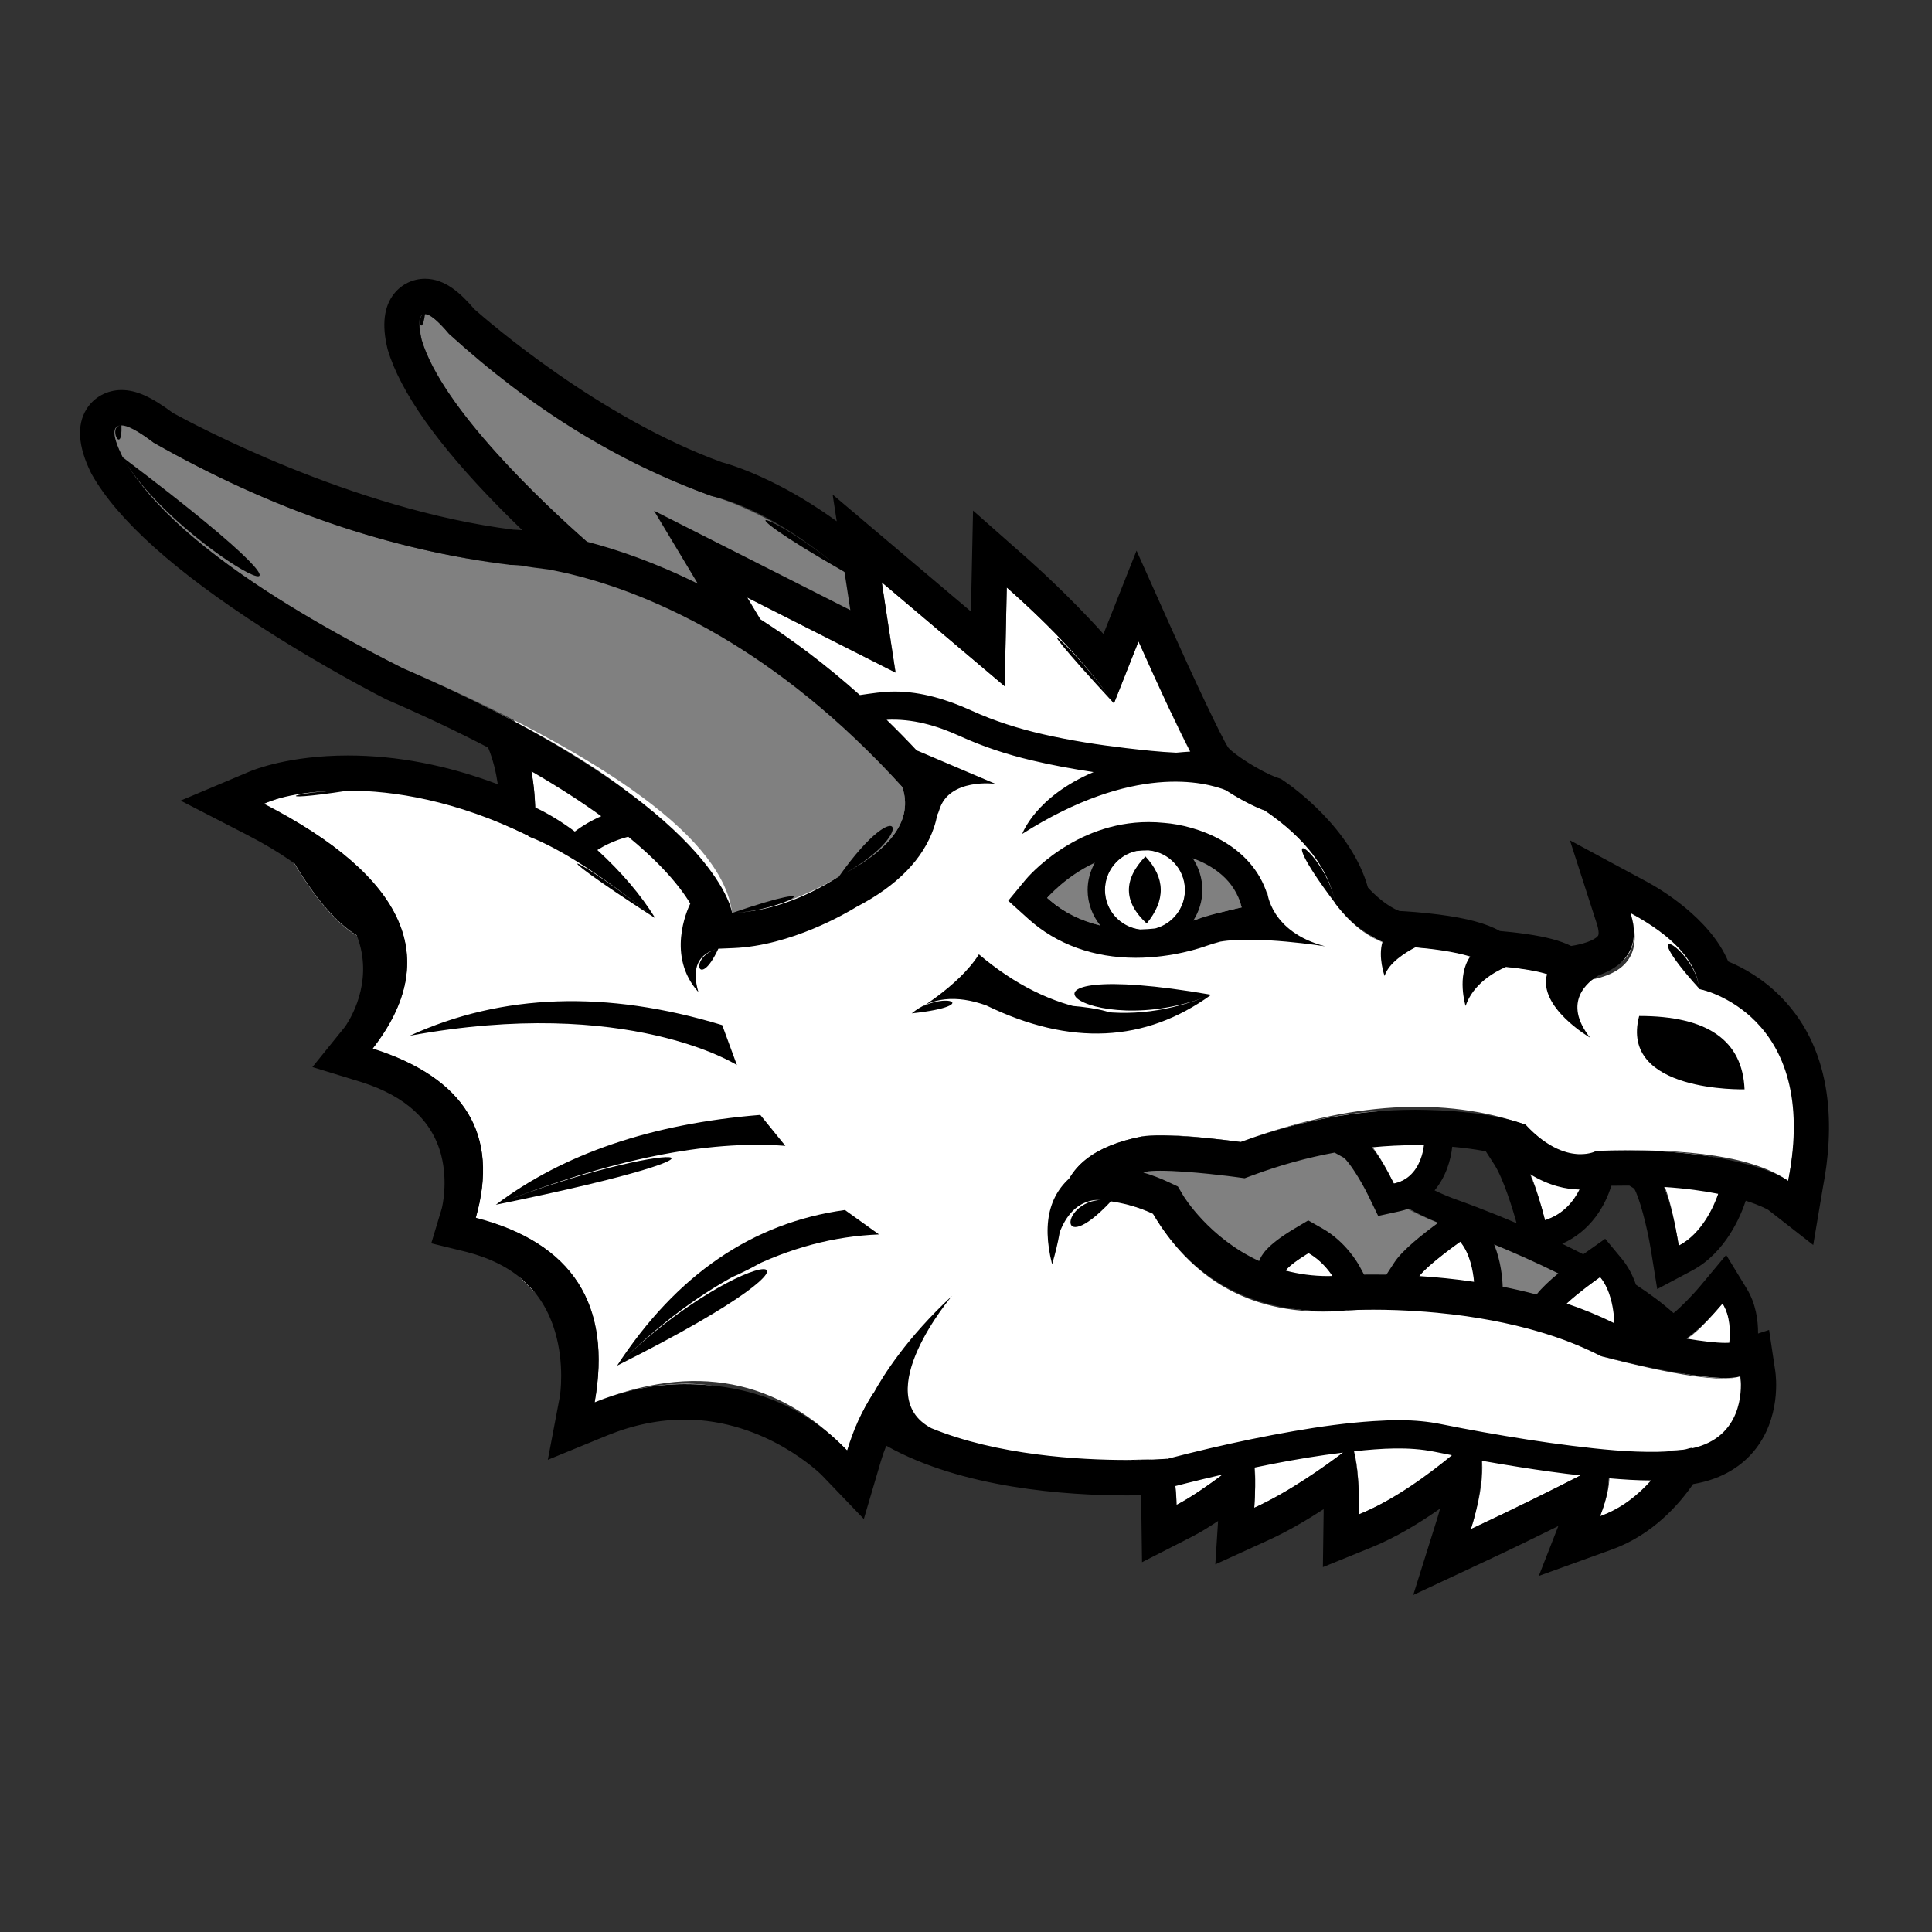 <svg xmlns="http://www.w3.org/2000/svg" viewbox="0 0 128 128" width="128" height="128">
	<rect width="100%" height="100%" fill="#333333" stroke="none"/>
	<g data-id="dragon_head" fill="black">
		<path d="M 85.953 74.507 L 88.962 75.555 Q 90.192 79.236, 96.009 81.289 C 88.962 75.555, 90.192 79.236, 96.009 81.289 Q 106.239 84.888, 110.137 88.882 C 96.009 81.289, 106.239 84.888, 110.137 88.882 L 107.362 90.168 C 106.587 89.986, 106.086 89.856, 106.086 89.856 C 98.945 86.189, 89.292 86.821, 89.292 86.821 C 80.651 87.599, 76.392 80.419, 76.392 80.419 C 73.548 79.079, 70.344 79.53, 70.344 79.53 C 70.887 76.237, 75.652 75.301, 75.652 75.301 C 77.416 75.011, 82.197 75.667, 82.197 75.667 C 83.492 75.186, 84.746 74.806, 85.953 74.507 Z" data-id="mouth" fill="gray" />
		<path d="M 113.952 78.735 Q 113.229 81.467, 111.222 82.535 C 113.952 78.735, 113.229 81.467, 111.222 82.535 Q 110.475 77.922, 109.422 77.27 C 111.222 82.535, 110.475 77.922, 109.422 77.27 C 109.421 77.27, 113.182 77.169, 113.952 78.735 Z" fill="#ffffff" />
		<path d="M 105.09 77.434 Q 104.762 80.061, 102.361 80.845 C 105.09 77.434, 104.762 80.061, 102.361 80.845 Q 101.56 77.661, 100.562 76.118 C 102.361 80.845, 101.56 77.661, 100.562 76.118 C 100.561 76.119, 104.319 76.028, 105.09 77.434 Z" fill="#ffffff" />
		<path d="M 94.368 75.532 Q 94.356 77.981, 92.346 78.419 C 94.368 75.532, 94.356 77.981, 92.346 78.419 Q 91.019 75.67, 89.966 75.086 C 92.346 78.419, 91.019 75.67, 89.966 75.086 C 89.966 75.085, 93.598 74.125, 94.368 75.532 Z" fill="#ffffff" />
		<path d="M 114.428 89.743 Q 114.987 87.765, 114.126 86.354 C 114.428 89.743, 114.987 87.765, 114.126 86.354 Q 111.948 88.964, 111.049 88.983 C 114.126 86.354, 111.948 88.964, 111.049 88.983 C 111.049 88.982, 113.366 90.439, 114.428 89.743 Z" fill="#ffffff" />
		<path d="M 106.958 87.832 Q 106.981 85.773, 106.014 84.605 C 106.958 87.832, 106.981 85.773, 106.014 84.605 Q 103.716 86.23, 103.221 86.991 C 106.014 84.605, 103.716 86.23, 103.221 86.991 C 103.221 86.992, 105.993 88.462, 106.958 87.832 Z" fill="#ffffff" />
		<path d="M 97.689 85.494 Q 97.713 83.435, 96.745 82.266 C 97.689 85.494, 97.713 83.435, 96.745 82.266 Q 94.448 83.892, 93.953 84.652 C 96.745 82.266, 94.448 83.892, 93.953 84.652 C 93.953 84.653, 96.724 86.124, 97.689 85.494 Z" fill="#ffffff" />
		<path d="M 88.411 84.754 Q 87.819 83.662, 86.696 83.019 C 88.411 84.754, 87.819 83.662, 86.696 83.019 Q 85.335 83.831, 85.163 84.224 C 86.696 83.019, 85.335 83.831, 85.163 84.224 C 85.162 84.224, 87.823 85.067, 88.411 84.754 Z" fill="#ffffff" />
		<path d="M 40.141 36.974 C 42.411 38.633, 44.323 40.177, 45.939 41.602 C 48.868 42.469, 51.844 43.519, 52.35 44.318 L 49.508 39.586 L 59.335 44.559 L 58.712 40.486 C 52.652 34.162, 47.139 32.86, 47.139 32.86 C 37.858 29.529, 29.747 22.118, 29.747 22.118 C 27.085 18.955, 27.936 22.516, 27.936 22.516 C 29.665 28.316, 40.141 36.974, 40.141 36.974 Z" data-id="horns" fill="gray" />
		<path d="M 32.439 45.606 Q 38.374 44.758, 42.565 46.789 C 32.439 45.606, 38.374 44.758, 42.565 46.789 L 39.776 39.963 Q 51.307 42.671, 52.349 44.319 C 39.776 39.963, 51.307 42.671, 52.349 44.319 L 49.506 39.587 L 59.334 44.561 L 58.42 38.577 L 66.563 45.464 L 66.7 38.919 Q 71.368 43.045, 73.802 46.6 C 66.7 38.919, 71.368 43.045, 73.802 46.6 L 75.43 42.494 Q 78.768 49.954, 79.497 50.922 C 75.43 42.494, 78.768 49.954, 79.497 50.922 C 80.226 51.889, 82.563 53.265, 83.807 53.71 Q 87.839 56.458, 88.481 59.881 C 83.807 53.71, 87.839 56.458, 88.481 59.881 Q 90.128 62.068, 92.291 62.676 C 88.481 59.881, 90.128 62.068, 92.291 62.676 Q 97.441 62.864, 98.562 63.969 C 92.291 62.676, 97.441 62.864, 98.562 63.969 Q 102.876 64.208, 103.439 65.07 C 98.562 63.969, 102.876 64.208, 103.439 65.07 Q 109.486 65.037, 108.018 60.489 C 103.439 65.07, 109.486 65.037, 108.018 60.489 Q 112.303 62.797, 112.593 65.533 C 108.018 60.489, 112.303 62.797, 112.593 65.533 Q 120.641 67.102, 118.471 78.237 C 112.593 65.533, 120.641 67.102, 118.471 78.237 Q 115.167 75.905, 105.775 76.256 C 118.471 78.237, 115.167 75.905, 105.775 76.256 Q 103.742 77.379, 101.067 74.517 C 105.775 76.256, 103.742 77.379, 101.067 74.517 Q 93.018 71.663, 82.196 75.667 C 101.067 74.517, 93.018 71.663, 82.196 75.667 Q 77.415 75.011, 75.65 75.301 C 82.196 75.667, 77.415 75.011, 75.65 75.301 Q 70.885 76.237, 70.343 79.53 C 75.65 75.301, 70.885 76.237, 70.343 79.53 Q 73.547 79.08, 76.391 80.419 C 70.343 79.53, 73.547 79.08, 76.391 80.419 Q 80.65 87.599, 89.291 86.821 C 76.391 80.419, 80.65 87.599, 89.291 86.821 Q 98.945 86.188, 106.085 89.856 C 89.291 86.821, 98.945 86.188, 106.085 89.856 Q 113.492 91.781, 115.302 91.194 C 106.085 89.856, 113.492 91.781, 115.302 91.194 Q 116.025 95.993, 110.781 96.113 C 115.302 91.194, 116.025 95.993, 110.781 96.113 Q 109.175 99.317, 106.006 100.457 C 110.781 96.113, 109.175 99.317, 106.006 100.457 Q 106.943 98.065, 106.466 96.844 C 106.006 100.457, 106.943 98.065, 106.466 96.844 Q 102.34 99.019, 97.45 101.306 C 106.466 96.844, 102.34 99.019, 97.45 101.306 Q 98.809 96.975, 97.732 95.065 C 97.45 101.306, 98.809 96.975, 97.732 95.065 Q 93.84 98.78, 90.028 100.334 C 97.732 95.065, 93.84 98.78, 90.028 100.334 Q 90.074 97.081, 89.59 95.762 C 90.028 100.334, 90.074 97.081, 89.59 95.762 Q 86.193 98.483, 83.097 99.895 C 89.59 95.762, 86.193 98.483, 83.097 99.895 Q 83.284 97.004, 82.939 96.189 C 83.097 99.895, 83.284 97.004, 82.939 96.189 Q 79.773 98.769, 77.946 99.705 C 82.939 96.189, 79.773 98.769, 77.946 99.705 Q 77.922 97.419, 77.309 96.659 C 77.946 99.705, 77.922 97.419, 77.309 96.659 Q 63.973 97.685, 57.84 92.34 C 77.309 96.659, 63.973 97.685, 57.84 92.34 Q 56.709 94.123, 56.123 96.109 C 57.84 92.34, 56.709 94.123, 56.123 96.109 Q 49.246 88.936, 39.392 92.919 C 56.123 96.109, 49.246 88.936, 39.392 92.919 Q 41.133 83.194, 31.519 80.689 C 39.392 92.919, 41.133 83.194, 31.519 80.689 Q 33.874 72.41, 24.687 69.475 C 31.519 80.689, 33.874 72.41, 24.687 69.475 Q 31.634 60.551, 17.478 53.256 C 24.687 69.475, 31.634 60.551, 17.478 53.256 Q 24.707 50.207, 35.39 55.567 C 17.478 53.256, 24.707 50.207, 35.39 55.567 C 35.394 55.568, 36.213 49.071, 32.439 45.606 Z" data-id="skin" fill="white" />
		<path d="M 48.505 60.489 Q 47.621 53.319, 26.603 44.228 C 48.505 60.489, 47.621 53.319, 26.603 44.228 Q 11.762 36.739, 8.125 30.29 C 26.603 44.228, 11.762 36.739, 8.125 30.29 Q 6.146 26.272, 10.18 29.324 C 8.125 30.29, 6.146 26.272, 10.18 29.324 Q 21.861 35.964, 33.834 37.424 C 10.18 29.324, 21.861 35.964, 33.834 37.424 Q 46.563 37.531, 59.78 52.142 C 33.834 37.424, 46.563 37.531, 59.78 52.142 Q 60.863 55.359, 55.589 58.063 C 59.78 52.142, 60.863 55.359, 55.589 58.063 C 55.589 58.064, 52.031 60.345, 48.505 60.489 Z" data-id="horns" fill="gray" />
		<path d="M 108.599 67.312 Q 115.378 67.304, 115.581 72.171 C 108.599 67.312, 115.378 67.304, 115.581 72.171 C 115.582 72.17, 107.254 72.405, 108.599 67.312 Z" />
		<path d="M 40.885 90.477 Q 46.798 81.427, 55.98 80.166 C 40.885 90.477, 46.798 81.427, 55.98 80.166 L 58.237 81.785 Q 49.303 82.125, 40.885 90.477 C 58.237 81.785, 49.303 82.125, 40.885 90.477 Z" />
		<path d="M 32.85 79.817 Q 39.594 74.737, 50.371 73.865 C 32.85 79.817, 39.594 74.737, 50.371 73.865 L 52.034 75.916 Q 44.243 75.318, 32.85 79.817 C 52.034 75.916, 44.243 75.318, 32.85 79.817 Z" />
		<path d="M 27.148 68.619 Q 36.341 64.419, 47.849 67.916 C 27.148 68.619, 36.341 64.419, 47.849 67.916 L 48.823 70.564 C 48.823 70.564, 41.633 65.954, 27.148 68.619 Z" />
		<path d="M 71.683 79.458 C 71.676 79.458, 71.67 79.457, 71.663 79.457 C 71.65 79.457, 71.638 79.458, 71.623 79.458 C 71.644 79.458, 71.662 79.458, 71.683 79.458 Z M 91.033 86.779 C 91.019 86.779, 91.003 86.779, 90.988 86.779 C 90.971 86.779, 90.957 86.779, 90.941 86.779 C 90.971 86.779, 91.002 86.779, 91.033 86.779 Z M 82.163 75.661 C 82.166 75.661, 82.169 75.661, 82.172 75.662 L 82.173 75.662 C 82.169 75.661, 82.166 75.661, 82.163 75.661 Z M 89.387 86.816 C 89.369 86.816, 89.358 86.817, 89.346 86.817 C 89.337 86.82, 89.323 86.821, 89.317 86.821 C 89.333 86.82, 89.357 86.817, 89.387 86.816 Z M 118.021 66.076 C 116.801 64.826, 115.48 64.104, 114.501 63.701 C 113.275 60.796, 109.894 58.842, 109.129 58.431 L 104.011 55.673 L 105.795 61.207 C 105.933 61.635, 105.933 61.913, 105.874 61.997 C 105.645 62.312, 104.816 62.566, 104.09 62.673 C 103.38 62.32, 102.424 62.07, 101.126 61.882 C 100.464 61.785, 99.826 61.721, 99.369 61.682 C 98.468 61.173, 97.18 60.832, 95.306 60.589 C 94.219 60.449, 93.217 60.382, 92.712 60.356 C 91.89 60.044, 91.08 59.294, 90.629 58.801 C 89.541 54.885, 85.592 52.098, 85.124 51.778 L 84.877 51.61 L 84.595 51.51 C 83.533 51.129, 81.758 49.995, 81.372 49.525 C 80.919 48.839, 79.049 44.863, 77.563 41.54 L 75.299 36.48 L 73.255 41.631 L 73.108 42.005 C 70.801 39.433, 68.389 37.293, 68.248 37.167 L 64.466 33.825 L 64.361 38.87 L 64.328 40.514 L 59.929 36.793 L 55.164 32.765 L 55.435 34.535 C 54.219 33.657, 52.978 32.882, 51.733 32.231 C 49.733 31.186, 48.3 30.752, 47.827 30.626 C 39.699 27.674, 32.374 21.322, 31.426 20.483 C 30.516 19.42, 29.488 18.469, 28.16 18.469 C 27.353 18.469, 26.603 18.832, 26.103 19.466 C 25.44 20.305, 25.292 21.513, 25.661 23.058 L 25.676 23.122 L 25.694 23.184 C 26.522 25.959, 28.987 29.45, 33.019 33.557 C 33.562 34.112, 34.095 34.636, 34.605 35.127 C 34.339 35.105, 34.138 35.096, 34.009 35.09 C 23.304 33.755, 12.704 28.047, 11.456 27.359 C 10.011 26.281, 9.016 25.841, 8.049 25.841 C 7.091 25.841, 6.225 26.315, 5.732 27.106 C 5.071 28.166, 5.172 29.583, 6.027 31.322 L 6.056 31.38 L 6.088 31.437 C 7.785 34.446, 11.613 37.88, 17.463 41.643 C 21.681 44.356, 25.393 46.235, 25.548 46.314 L 25.61 46.345 L 25.674 46.373 C 28.193 47.462, 30.4 48.519, 32.339 49.53 C 32.669 50.327, 32.866 51.171, 32.981 51.959 C 29.624 50.694, 26.297 50.054, 23.053 50.054 C 19.167 50.054, 16.827 50.994, 16.573 51.101 L 11.967 53.043 L 16.41 55.333 C 20.691 57.539, 23.282 60.134, 23.904 62.835 C 24.548 65.638, 22.978 67.857, 22.84 68.045 L 20.698 70.695 L 23.979 71.702 C 26.885 72.63, 28.653 74.264, 29.236 76.556 C 29.686 78.327, 29.303 79.925, 29.271 80.056 L 28.573 82.373 L 30.933 82.95 C 34.048 83.762, 35.959 85.489, 36.774 88.233 C 37.411 90.383, 37.113 92.387, 37.093 92.512 L 36.295 96.715 L 40.272 95.086 C 41.969 94.399, 43.68 94.053, 45.357 94.053 C 50.764 94.053, 54.405 97.692, 54.44 97.727 L 57.231 100.637 L 58.371 96.771 C 58.471 96.432, 58.59 96.1, 58.719 95.783 C 63.744 98.606, 70.648 99.075, 74.68 99.075 C 75.001 99.075, 75.3 99.073, 75.575 99.067 C 75.595 99.294, 75.608 99.522, 75.611 99.734 L 75.662 103.499 L 79.014 101.787 C 79.526 101.523, 80.11 101.165, 80.701 100.77 L 80.518 103.643 L 84.072 102.021 C 85.315 101.455, 86.585 100.707, 87.694 99.987 C 87.694 100.094, 87.694 100.199, 87.693 100.3 L 87.645 103.826 L 90.912 102.498 C 92.491 101.852, 94.057 100.898, 95.405 99.951 C 95.349 100.175, 95.287 100.393, 95.222 100.602 L 93.631 105.672 L 98.442 103.42 C 100.183 102.607, 101.835 101.802, 103.244 101.103 L 101.949 104.409 L 106.802 102.655 C 109.509 101.678, 111.268 99.638, 112.17 98.325 C 114.238 97.984, 115.475 97.005, 116.178 96.168 C 118.024 93.971, 117.663 91.156, 117.617 90.841 L 117.207 88.113 L 116.477 88.35 C 116.481 87.445, 116.324 86.354, 115.724 85.373 L 114.364 83.144 L 112.692 85.149 C 112.093 85.864, 111.333 86.631, 110.877 86.996 C 110.155 86.349, 109.306 85.718, 108.386 85.116 C 108.183 84.527, 107.886 83.927, 107.455 83.405 L 106.349 82.072 L 104.935 83.072 C 104.921 83.082, 104.908 83.092, 104.894 83.101 C 104.427 82.859, 103.959 82.626, 103.498 82.402 C 105.392 81.557, 106.358 79.874, 106.752 78.56 C 107.059 78.555, 107.362 78.551, 107.657 78.551 C 107.757 78.551, 107.854 78.552, 107.954 78.552 L 108.269 78.749 C 108.598 79.307, 109.11 81.173, 109.379 82.827 L 109.795 85.405 L 112.102 84.179 C 114.353 82.984, 115.351 80.497, 115.66 79.552 C 116.57 79.839, 117.039 80.094, 117.148 80.156 L 120.131 82.485 L 120.771 78.676 C 121.492 74.96, 121.606 69.749, 118.021 66.076 Z M 61.136 40.875 L 66.562 45.464 L 66.7 38.919 Q 71.368 43.045, 73.802 46.6 C 66.7 38.919, 71.368 43.045, 73.802 46.6 L 75.43 42.494 Q 77.639 47.431, 78.856 49.794 C 75.43 42.494, 77.639 47.431, 78.856 49.794 C 78.538 49.814, 78.23 49.838, 77.93 49.867 C 76.818 49.818, 75.703 49.693, 74.598 49.564 C 72.757 49.347, 70.923 49.062, 69.115 48.649 C 67.473 48.273, 65.894 47.776, 64.361 47.078 C 62.767 46.351, 61.053 45.821, 59.286 45.816 C 58.502 45.816, 57.737 45.941, 56.97 46.05 C 54.699 44.021, 52.478 42.367, 50.367 41.02 L 49.505 39.587 L 59.333 44.561 L 58.71 40.487 L 58.419 38.578 L 61.136 40.875 Z M 27.935 22.515 Q 27.526 20.807, 28.16 20.807 C 27.935 22.515, 27.526 20.807, 28.16 20.807 C 28.442 20.807, 28.928 21.144, 29.746 22.117 Q 37.857 29.528, 47.137 32.859 C 29.746 22.117, 37.857 29.528, 47.137 32.859 Q 51.074 33.79, 55.95 37.892 C 47.137 32.859, 51.074 33.79, 55.95 37.892 L 56.11 38.93 L 56.337 40.421 L 50.563 37.497 L 43.329 33.836 L 46.232 38.671 C 43.404 37.265, 40.892 36.408, 38.883 35.888 C 36.047 33.389, 29.294 27.071, 27.935 22.515 Z M 31.377 46.424 C 31.374 46.422, 31.373 46.421, 31.371 46.421 C 31.155 46.314, 30.936 46.209, 30.714 46.103 C 30.673 46.082, 30.631 46.064, 30.589 46.044 C 30.381 45.944, 30.169 45.843, 29.955 45.743 C 29.901 45.717, 29.848 45.692, 29.793 45.667 C 29.581 45.568, 29.368 45.468, 29.151 45.369 C 29.097 45.344, 29.043 45.318, 28.989 45.295 C 28.766 45.192, 28.541 45.09, 28.312 44.986 C 28.306 44.984, 28.302 44.981, 28.296 44.979 L 28.296 44.98 C 27.745 44.732, 27.181 44.481, 26.601 44.231 Q 11.76 36.742, 8.122 30.293 C 26.601 44.231, 11.76 36.742, 8.122 30.293 Q 7.083 28.183, 8.047 28.183 C 8.122 30.293, 7.083 28.183, 8.047 28.183 C 8.412 28.183, 9.067 28.487, 10.178 29.328 Q 21.859 35.968, 33.832 37.427 C 10.178 29.328, 21.859 35.968, 33.832 37.427 Q 34.748 37.436, 36.343 37.728 C 33.832 37.427, 34.748 37.436, 36.343 37.728 C 36.488 37.755, 36.638 37.784, 36.794 37.815 C 36.805 37.817, 36.816 37.819, 36.826 37.823 C 36.981 37.853, 37.139 37.888, 37.304 37.924 C 37.326 37.927, 37.347 37.933, 37.368 37.938 C 37.513 37.97, 37.662 38.006, 37.814 38.041 C 38.03 38.094, 38.252 38.149, 38.482 38.21 C 38.484 38.21, 38.485 38.21, 38.486 38.211 Q 38.486 38.211, 38.487 38.211 C 38.486 38.211, 38.486 38.211, 38.487 38.211 C 38.709 38.271, 38.941 38.336, 39.177 38.405 C 39.256 38.428, 39.34 38.453, 39.421 38.477 C 39.583 38.525, 39.745 38.575, 39.912 38.628 C 40.012 38.659, 40.114 38.693, 40.217 38.727 C 40.373 38.776, 40.532 38.83, 40.693 38.886 C 40.802 38.924, 40.911 38.961, 41.023 39 C 41.192 39.061, 41.367 39.124, 41.541 39.19 C 41.645 39.229, 41.747 39.265, 41.853 39.307 C 42.121 39.411, 42.395 39.519, 42.672 39.633 C 42.777 39.675, 42.885 39.724, 42.992 39.768 C 43.178 39.848, 43.365 39.927, 43.555 40.011 C 43.687 40.069, 43.822 40.131, 43.956 40.192 C 44.128 40.27, 44.299 40.348, 44.474 40.431 C 44.958 40.66, 45.453 40.904, 45.96 41.169 C 45.963 41.17, 45.967 41.173, 45.971 41.175 C 46.549 41.479, 47.139 41.804, 47.741 42.158 C 51.444 44.334, 55.588 47.507, 59.779 52.142 Q 60.861 55.359, 55.588 58.063 C 59.779 52.142, 60.861 55.359, 55.588 58.063 Q 52.029 60.344, 48.504 60.488 C 55.588 58.063, 52.029 60.344, 48.504 60.488 C 48.505 60.489, 47.758 54.446, 31.377 46.424 Z M 39.834 54.076 C 39.208 54.344, 38.616 54.689, 38.083 55.093 C 37.281 54.493, 36.403 53.941, 35.459 53.494 C 35.437 52.797, 35.368 51.972, 35.208 51.103 C 37.041 52.162, 38.566 53.158, 39.834 54.076 Z M 77.948 99.708 Q 77.941 99.13, 77.857 98.459 C 77.948 99.708, 77.941 99.13, 77.857 98.459 C 78.094 98.398, 78.333 98.337, 78.57 98.276 C 79.381 98.071, 80.192 97.878, 81.006 97.691 C 80.01 98.431, 78.824 99.259, 77.948 99.708 Z M 83.099 99.897 Q 83.198 98.376, 83.121 97.229 C 83.099 99.897, 83.198 98.376, 83.121 97.229 C 83.503 97.149, 83.884 97.071, 84.267 96.996 C 85.827 96.691, 87.399 96.429, 88.977 96.239 C 87.858 97.081, 85.397 98.85, 83.099 99.897 Z M 90.029 100.336 Q 90.067 97.627, 89.707 96.151 C 90.029 100.336, 90.067 97.627, 89.707 96.151 C 89.725 96.15, 89.741 96.146, 89.76 96.145 C 91.497 95.966, 93.308 95.831, 95.031 96.181 C 95.418 96.26, 95.807 96.337, 96.194 96.411 C 94.711 97.635, 92.355 99.387, 90.029 100.336 Z M 97.451 101.307 Q 98.234 98.811, 98.14 96.773 C 97.451 101.307, 98.234 98.811, 98.14 96.773 C 98.983 96.922, 99.83 97.064, 100.677 97.198 C 102.018 97.41, 103.363 97.6, 104.712 97.75 C 103.055 98.598, 100.392 99.932, 97.451 101.307 Z M 106.006 100.459 Q 106.53 99.122, 106.596 97.939 C 106.006 100.459, 106.53 99.122, 106.596 97.939 C 107.518 98.018, 108.452 98.082, 109.386 98.084 C 108.592 98.971, 107.466 99.933, 106.006 100.459 Z M 111.879 88.586 Q 111.88 88.585, 111.881 88.584 C 111.879 88.586, 111.88 88.585, 111.881 88.584 C 112.878 87.849, 114.126 86.354, 114.126 86.354 C 114.643 87.203, 114.648 88.255, 114.569 88.961 C 114.515 88.965, 114.436 88.969, 114.32 88.969 C 113.663 88.969, 112.732 88.853, 111.739 88.686 C 111.785 88.653, 111.831 88.62, 111.879 88.586 Z M 105.082 85.295 C 105.138 85.253, 105.19 85.212, 105.242 85.173 C 105.248 85.169, 105.253 85.167, 105.257 85.162 C 105.314 85.12, 105.368 85.08, 105.42 85.041 C 105.427 85.035, 105.434 85.029, 105.442 85.023 C 105.493 84.986, 105.54 84.951, 105.587 84.916 C 105.593 84.912, 105.6 84.906, 105.606 84.901 C 105.653 84.868, 105.697 84.836, 105.736 84.807 C 105.737 84.807, 105.737 84.806, 105.737 84.806 C 105.778 84.776, 105.815 84.75, 105.848 84.724 C 105.851 84.723, 105.853 84.722, 105.855 84.721 C 105.885 84.698, 105.912 84.679, 105.933 84.663 C 105.938 84.66, 105.943 84.658, 105.946 84.654 C 105.989 84.624, 106.016 84.605, 106.016 84.605 C 106.071 84.673, 106.124 84.744, 106.174 84.817 C 106.19 84.842, 106.206 84.868, 106.222 84.892 C 106.252 84.942, 106.284 84.991, 106.312 85.042 C 106.331 85.073, 106.346 85.106, 106.365 85.138 C 106.389 85.183, 106.411 85.229, 106.433 85.275 C 106.451 85.312, 106.467 85.348, 106.484 85.387 C 106.503 85.426, 106.518 85.468, 106.535 85.509 C 106.552 85.551, 106.569 85.594, 106.584 85.636 C 106.592 85.658, 106.6 85.679, 106.608 85.702 C 106.679 85.903, 106.735 86.107, 106.78 86.302 C 106.856 86.633, 106.899 86.944, 106.927 87.199 C 106.945 87.392, 106.953 87.553, 106.958 87.663 C 106.944 87.659, 106.93 87.657, 106.917 87.652 C 105.905 87.148, 104.858 86.723, 103.797 86.363 C 104.176 86.009, 104.663 85.618, 105.082 85.295 Z M 102.361 80.846 Q 101.962 79.268, 101.379 77.796 C 102.361 80.846, 101.962 79.268, 101.379 77.796 C 102.649 78.576, 103.789 78.798, 104.645 78.808 C 104.265 79.572, 103.58 80.446, 102.361 80.846 Z M 87.624 81.395 L 86.675 80.855 L 85.738 81.413 C 83.861 82.535, 83.573 83.195, 83.45 83.477 L 83.42 83.547 C 80.099 82.018, 78.428 79.266, 78.404 79.227 L 78.039 78.61 L 77.39 78.305 C 76.843 78.047, 76.291 77.844, 75.747 77.683 C 75.867 77.651, 75.972 77.624, 76.064 77.603 C 76.168 77.59, 76.407 77.566, 76.865 77.566 C 78.808 77.566, 81.851 77.977, 81.882 77.982 L 82.462 78.061 L 83.012 77.859 C 84.804 77.194, 86.611 76.696, 88.422 76.363 L 89.031 76.703 C 89.37 76.966, 90.157 78.184, 90.664 79.232 L 91.308 80.56 L 92.748 80.245 C 92.955 80.199, 93.147 80.139, 93.331 80.071 C 93.908 80.403, 94.555 80.721, 95.283 81.013 C 94.3 81.731, 92.913 82.821, 92.385 83.632 L 91.854 84.448 C 91.55 84.444, 91.258 84.441, 90.989 84.441 C 90.766 84.441, 90.559 84.443, 90.372 84.445 L 90.058 83.863 C 89.969 83.704, 89.166 82.276, 87.624 81.395 Z M 88.275 84.535 C 88.18 84.537, 88.084 84.543, 87.991 84.543 C 86.976 84.543, 86.041 84.407, 85.187 84.183 C 85.429 83.776, 86.696 83.019, 86.696 83.019 C 87.509 83.483, 88.043 84.184, 88.275 84.535 Z M 90.906 76.013 C 91.872 75.918, 92.837 75.868, 93.8 75.868 C 93.984 75.868, 94.164 75.87, 94.344 75.873 C 94.28 76.368, 94.073 77.295, 93.387 77.901 C 93.32 77.959, 93.251 78.014, 93.176 78.065 C 93.174 78.067, 93.171 78.068, 93.168 78.069 C 93.099 78.118, 93.025 78.161, 92.946 78.203 C 92.935 78.208, 92.923 78.215, 92.912 78.22 C 92.836 78.259, 92.754 78.293, 92.669 78.326 C 92.657 78.329, 92.642 78.335, 92.628 78.34 C 92.539 78.369, 92.447 78.397, 92.348 78.419 C 92.347 78.418, 91.673 77.026, 90.906 76.013 Z M 96.745 82.267 C 97.391 83.049, 97.596 84.225, 97.66 84.922 C 96.372 84.732, 95.146 84.614, 94.034 84.543 C 94.658 83.744, 96.745 82.267, 96.745 82.267 Z M 96.629 79.526 C 96.046 79.322, 95.522 79.099, 95.045 78.867 C 95.804 77.96, 96.127 76.824, 96.214 75.975 C 97.08 76.052, 97.826 76.164, 98.437 76.276 L 98.991 77.135 C 99.604 78.083, 100.224 80.108, 100.478 81.042 C 98.364 80.142, 96.794 79.584, 96.629 79.526 Z M 103.24 84.365 C 102.675 84.832, 102.141 85.328, 101.801 85.765 C 101.049 85.564, 100.297 85.394, 99.557 85.248 C 99.539 84.696, 99.444 83.563, 98.99 82.448 C 100.22 82.956, 101.715 83.61, 103.24 84.365 Z M 111.222 82.535 Q 110.846 80.222, 110.254 78.64 C 111.222 82.535, 110.846 80.222, 110.254 78.64 C 111.693 78.735, 112.879 78.903, 113.837 79.095 C 113.566 79.874, 112.78 81.706, 111.222 82.535 Z M 118.472 78.236 Q 117.437 77.508, 114.885 76.926 C 118.472 78.236, 117.437 77.508, 114.885 76.926 L 114.885 76.925 C 114.842 76.915, 114.796 76.905, 114.753 76.897 C 114.679 76.879, 114.604 76.863, 114.526 76.847 C 114.468 76.834, 114.407 76.823, 114.346 76.81 C 114.267 76.794, 114.189 76.778, 114.108 76.762 C 114.043 76.749, 113.975 76.738, 113.909 76.725 C 113.829 76.71, 113.748 76.695, 113.665 76.681 C 113.59 76.667, 113.512 76.657, 113.434 76.642 C 113.356 76.629, 113.278 76.617, 113.197 76.604 C 113.039 76.579, 112.879 76.556, 112.713 76.533 C 112.646 76.524, 112.575 76.516, 112.507 76.505 C 112.402 76.493, 112.299 76.479, 112.193 76.466 C 112.117 76.457, 112.038 76.449, 111.959 76.44 C 111.857 76.428, 111.754 76.417, 111.648 76.406 C 111.565 76.397, 111.48 76.391, 111.396 76.382 C 111.289 76.372, 111.183 76.362, 111.075 76.353 C 110.989 76.345, 110.898 76.34, 110.809 76.332 C 110.698 76.322, 110.591 76.316, 110.478 76.307 C 110.385 76.302, 110.29 76.295, 110.194 76.29 C 110.081 76.282, 109.97 76.276, 109.854 76.269 C 109.756 76.265, 109.654 76.26, 109.554 76.256 C 109.437 76.251, 109.321 76.245, 109.202 76.242 C 109.098 76.238, 108.992 76.236, 108.887 76.232 C 108.767 76.229, 108.646 76.226, 108.524 76.224 C 108.414 76.221, 108.305 76.22, 108.192 76.219 C 108.07 76.217, 107.945 76.217, 107.818 76.215 C 107.764 76.215, 107.711 76.214, 107.656 76.214 C 107.607 76.214, 107.554 76.215, 107.503 76.215 C 107.312 76.217, 107.118 76.219, 106.922 76.221 C 106.832 76.222, 106.744 76.224, 106.653 76.225 C 106.367 76.23, 106.076 76.238, 105.777 76.25 Q 105.769 76.253, 105.759 76.258 C 105.777 76.25, 105.769 76.253, 105.759 76.258 C 105.757 76.258, 105.757 76.258, 105.756 76.259 C 105.753 76.26, 105.747 76.263, 105.743 76.264 C 105.731 76.271, 105.718 76.276, 105.7 76.284 C 105.699 76.284, 105.699 76.284, 105.699 76.284 C 105.692 76.288, 105.68 76.292, 105.672 76.296 C 105.652 76.305, 105.632 76.312, 105.605 76.321 C 105.592 76.326, 105.577 76.332, 105.562 76.336 C 105.537 76.344, 105.508 76.353, 105.477 76.363 C 105.458 76.368, 105.438 76.374, 105.417 76.379 C 105.386 76.386, 105.352 76.395, 105.315 76.404 C 105.291 76.409, 105.264 76.412, 105.24 76.418 C 105.202 76.426, 105.164 76.432, 105.122 76.439 C 105.093 76.442, 105.061 76.445, 105.031 76.449 C 104.988 76.453, 104.944 76.458, 104.898 76.46 C 104.865 76.463, 104.828 76.464, 104.793 76.464 C 104.733 76.466, 104.673 76.466, 104.61 76.465 C 104.594 76.464, 104.58 76.464, 104.564 76.464 C 104.543 76.463, 104.524 76.462, 104.504 76.46 C 104.468 76.458, 104.434 76.456, 104.398 76.451 C 104.375 76.449, 104.351 76.447, 104.328 76.443 C 104.294 76.44, 104.259 76.435, 104.223 76.429 C 104.199 76.426, 104.172 76.422, 104.147 76.417 C 104.113 76.411, 104.076 76.404, 104.039 76.396 C 104.013 76.391, 103.986 76.385, 103.961 76.379 C 103.923 76.37, 103.885 76.36, 103.847 76.351 C 103.82 76.344, 103.793 76.336, 103.766 76.328 C 103.724 76.317, 103.684 76.304, 103.644 76.29 C 103.617 76.281, 103.591 76.274, 103.564 76.265 C 103.517 76.248, 103.467 76.23, 103.417 76.21 C 103.395 76.202, 103.376 76.195, 103.354 76.186 C 103.283 76.158, 103.211 76.126, 103.138 76.092 C 103.123 76.084, 103.108 76.076, 103.092 76.068 C 103.033 76.041, 102.974 76.012, 102.915 75.981 C 102.888 75.967, 102.861 75.95, 102.833 75.935 C 102.785 75.907, 102.735 75.88, 102.685 75.851 C 102.654 75.832, 102.621 75.812, 102.591 75.792 C 102.544 75.763, 102.496 75.734, 102.448 75.701 C 102.416 75.678, 102.382 75.657, 102.349 75.634 C 102.301 75.6, 102.252 75.566, 102.204 75.531 C 102.171 75.506, 102.135 75.482, 102.102 75.455 C 102.052 75.417, 102.003 75.378, 101.952 75.338 C 101.919 75.31, 101.884 75.283, 101.85 75.254 C 101.798 75.211, 101.745 75.164, 101.692 75.118 C 101.66 75.09, 101.627 75.062, 101.593 75.032 C 101.535 74.978, 101.475 74.922, 101.417 74.864 C 101.389 74.837, 101.36 74.811, 101.333 74.784 C 101.246 74.697, 101.157 74.607, 101.069 74.511 Q 98.577 73.628, 94.505 73.534 C 101.069 74.511, 98.577 73.628, 94.505 73.534 C 94.5 73.534, 94.494 73.534, 94.49 73.534 C 94.33 73.53, 94.167 73.527, 94.001 73.526 C 93.993 73.526, 93.985 73.526, 93.977 73.526 C 93.918 73.524, 93.858 73.524, 93.8 73.524 C 93.723 73.524, 93.643 73.526, 93.564 73.526 C 93.507 73.527, 93.449 73.527, 93.392 73.528 C 93.26 73.529, 93.127 73.532, 92.994 73.535 C 92.942 73.536, 92.89 73.538, 92.838 73.539 C 92.693 73.543, 92.549 73.55, 92.401 73.555 C 92.365 73.557, 92.329 73.559, 92.292 73.56 C 91.453 73.601, 90.567 73.679, 89.638 73.799 L 89.636 73.799 C 89.61 73.803, 89.583 73.808, 89.557 73.811 C 89.316 73.843, 89.072 73.88, 88.825 73.919 C 88.786 73.923, 88.747 73.93, 88.708 73.936 C 87.826 74.079, 86.911 74.263, 85.965 74.497 C 85.961 74.497, 85.959 74.498, 85.954 74.5 L 85.954 74.5 C 84.748 74.799, 83.492 75.178, 82.196 75.658 Q 82.186 75.657, 82.172 75.654 C 82.196 75.658, 82.186 75.657, 82.172 75.654 C 82.171 75.654, 82.171 75.654, 82.17 75.654 C 81.872 75.614, 78.884 75.218, 76.861 75.218 C 76.39 75.218, 75.97 75.24, 75.649 75.292 Q 70.884 76.228, 70.342 79.521 C 75.649 75.292, 70.884 76.228, 70.342 79.521 Q 70.86 79.448, 71.661 79.448 C 70.342 79.521, 70.86 79.448, 71.661 79.448 C 72.858 79.448, 74.689 79.61, 76.389 80.411 Q 80.222 86.871, 87.989 86.871 C 76.389 80.411, 80.222 86.871, 87.989 86.871 C 88.41 86.871, 88.843 86.853, 89.288 86.813 Q 89.293 86.813, 89.294 86.813 C 89.288 86.813, 89.293 86.813, 89.294 86.813 C 89.299 86.813, 89.303 86.812, 89.309 86.812 C 89.311 86.812, 89.312 86.812, 89.314 86.812 C 89.322 86.812, 89.334 86.81, 89.343 86.808 C 89.511 86.8, 90.094 86.771, 90.986 86.771 C 91.878 86.771, 93.074 86.801, 94.449 86.908 C 94.716 86.93, 94.99 86.953, 95.269 86.979 C 95.273 86.979, 95.275 86.979, 95.276 86.982 C 95.862 87.038, 96.473 87.109, 97.104 87.198 C 97.112 87.199, 97.119 87.199, 97.126 87.2 C 97.429 87.243, 97.736 87.291, 98.047 87.344 C 99.091 87.516, 100.17 87.742, 101.251 88.029 C 101.376 88.064, 101.504 88.1, 101.629 88.134 C 101.699 88.155, 101.77 88.174, 101.842 88.195 C 101.991 88.238, 102.14 88.282, 102.288 88.328 C 102.334 88.343, 102.382 88.356, 102.428 88.371 C 102.623 88.432, 102.818 88.494, 103.011 88.56 C 103.058 88.577, 103.107 88.594, 103.153 88.61 C 103.3 88.661, 103.446 88.712, 103.592 88.765 C 103.66 88.79, 103.729 88.817, 103.797 88.841 C 103.922 88.888, 104.047 88.937, 104.17 88.986 C 104.243 89.014, 104.317 89.044, 104.389 89.074 C 104.509 89.122, 104.63 89.172, 104.75 89.224 C 104.821 89.254, 104.892 89.285, 104.964 89.316 C 105.09 89.373, 105.217 89.429, 105.342 89.486 C 105.403 89.515, 105.464 89.543, 105.526 89.572 C 105.695 89.653, 105.866 89.736, 106.032 89.821 C 106.05 89.83, 106.067 89.838, 106.085 89.846 Q 106.108 89.852, 106.152 89.864 C 106.085 89.846, 106.108 89.852, 106.152 89.864 C 106.189 89.874, 106.236 89.885, 106.304 89.903 C 106.291 89.9, 106.283 89.898, 106.275 89.895 C 106.612 89.98, 107.382 90.17, 108.347 90.386 C 108.375 90.391, 108.404 90.398, 108.431 90.404 C 108.515 90.424, 108.599 90.442, 108.686 90.462 C 108.728 90.47, 108.77 90.479, 108.813 90.488 C 108.89 90.505, 108.968 90.52, 109.048 90.539 C 109.092 90.548, 109.138 90.558, 109.183 90.567 C 109.301 90.592, 109.419 90.616, 109.539 90.64 C 109.581 90.648, 109.625 90.657, 109.67 90.665 C 109.749 90.682, 109.832 90.697, 109.914 90.715 C 109.971 90.726, 110.029 90.738, 110.086 90.748 C 110.157 90.762, 110.228 90.774, 110.299 90.789 C 110.333 90.795, 110.368 90.803, 110.403 90.81 L 110.403 90.81 C 110.928 90.909, 111.46 91.001, 111.977 91.078 C 111.978 91.078, 111.979 91.078, 111.98 91.078 C 112.093 91.095, 112.204 91.11, 112.315 91.126 C 112.333 91.129, 112.349 91.131, 112.368 91.133 C 112.462 91.146, 112.555 91.159, 112.645 91.17 C 112.674 91.173, 112.701 91.176, 112.729 91.18 C 112.809 91.191, 112.89 91.199, 112.97 91.207 C 113.002 91.211, 113.036 91.215, 113.069 91.218 C 113.14 91.226, 113.213 91.233, 113.282 91.24 C 113.32 91.244, 113.357 91.247, 113.395 91.249 C 113.46 91.256, 113.522 91.261, 113.585 91.265 C 113.623 91.269, 113.663 91.271, 113.703 91.274 C 113.761 91.278, 113.819 91.28, 113.874 91.283 C 113.914 91.285, 113.952 91.287, 113.993 91.29 C 114.045 91.291, 114.098 91.292, 114.15 91.293 C 114.188 91.294, 114.226 91.295, 114.264 91.295 C 114.284 91.295, 114.303 91.298, 114.323 91.298 C 114.346 91.298, 114.365 91.295, 114.388 91.295 C 114.445 91.294, 114.501 91.293, 114.554 91.292 C 114.589 91.291, 114.626 91.288, 114.662 91.287 C 114.714 91.283, 114.762 91.279, 114.811 91.275 C 114.842 91.271, 114.876 91.269, 114.906 91.265 C 114.955 91.259, 115.002 91.251, 115.048 91.244 C 115.072 91.239, 115.099 91.236, 115.121 91.23 C 115.187 91.216, 115.248 91.202, 115.306 91.184 Q 115.314 91.247, 115.323 91.354 C 115.306 91.184, 115.314 91.247, 115.323 91.354 C 115.386 92.114, 115.429 95.223, 112.115 95.951 C 112.113 95.948, 112.111 95.945, 112.111 95.943 C 112.092 95.882, 111.782 95.998, 111.709 96.013 C 111.643 96.026, 111.58 96.037, 111.518 96.048 C 111.287 96.075, 111.045 96.095, 110.784 96.102 Q 110.778 96.115, 110.766 96.138 C 110.784 96.102, 110.778 96.115, 110.766 96.138 C 110.462 96.162, 110.161 96.181, 109.857 96.186 C 107.954 96.222, 106.04 96.023, 104.152 95.788 C 102.194 95.546, 100.243 95.235, 98.299 94.889 C 97.351 94.72, 96.406 94.542, 95.463 94.351 C 94.589 94.174, 93.715 94.099, 92.822 94.093 C 92.213 94.089, 91.601 94.113, 90.991 94.153 C 89.215 94.269, 87.447 94.515, 85.693 94.82 C 83.832 95.142, 81.98 95.529, 80.14 95.957 C 79.197 96.178, 78.254 96.412, 77.317 96.656 C 77.316 96.653, 77.314 96.65, 77.313 96.647 Q 76.289 96.727, 74.68 96.727 C 77.313 96.647, 76.289 96.727, 74.68 96.727 C 71.517 96.727, 66.088 96.422, 61.707 94.623 C 57.506 92.409, 63.076 85.854, 63.076 85.854 C 60.082 88.631, 58.504 91.14, 57.854 92.335 C 57.851 92.332, 57.848 92.33, 57.845 92.328 Q 56.713 94.112, 56.128 96.098 C 57.845 92.328, 56.713 94.112, 56.128 96.098 Q 51.913 91.704, 45.357 91.703 C 56.128 96.098, 51.913 91.704, 45.357 91.703 C 43.537 91.703, 41.538 92.042, 39.397 92.908 Q 41.138 83.182, 31.524 80.677 C 39.397 92.908, 41.138 83.182, 31.524 80.677 Q 33.879 72.399, 24.692 69.464 C 31.524 80.677, 33.879 72.399, 24.692 69.464 Q 31.639 60.54, 17.482 53.244 C 24.692 69.464, 31.639 60.54, 17.482 53.244 Q 19.529 52.381, 23.055 52.381 C 17.482 53.244, 19.529 52.381, 23.055 52.381 C 26.072 52.381, 30.173 53.019, 34.999 55.365 L 35.012 55.411 Q 38.221 56.654, 43.416 60.835 C 35.012 55.411, 38.221 56.654, 43.416 60.835 Q 41.99 58.525, 39.576 56.317 C 43.416 60.835, 41.99 58.525, 39.576 56.317 C 39.808 56.17, 40.048 56.033, 40.297 55.916 C 40.718 55.717, 41.165 55.552, 41.622 55.436 C 42.497 56.155, 43.2 56.808, 43.761 57.385 C 44.768 58.422, 45.377 59.271, 45.733 59.862 C 45.505 60.329, 44.159 63.369, 46.268 65.724 Q 45.576 63.325, 47.592 62.854 C 46.268 65.724, 45.576 63.325, 47.592 62.854 L 48.601 62.812 C 52.395 62.658, 56.069 60.501, 56.747 60.084 C 59.441 58.684, 61.166 56.916, 61.876 54.829 C 61.977 54.533, 62.048 54.252, 62.099 53.981 C 62.144 53.908, 62.189 53.803, 62.231 53.659 C 62.876 51.52, 65.944 51.93, 65.944 51.93 L 60.779 49.732 Q 60.781 49.747, 60.783 49.769 C 60.779 49.732, 60.781 49.747, 60.783 49.769 C 60.101 49.039, 59.42 48.348, 58.744 47.689 C 60.434 47.6, 62.051 48.065, 63.582 48.763 C 65.113 49.461, 66.69 49.982, 68.33 50.37 C 69.691 50.695, 71.069 50.947, 72.452 51.152 C 68.591 52.789, 67.725 55.249, 67.725 55.249 C 75.085 50.573, 79.821 51.795, 81.26 52.368 C 82.144 52.942, 83.136 53.456, 83.81 53.696 Q 87.842 56.445, 88.483 59.867 C 83.81 53.696, 87.842 56.445, 88.483 59.867 Q 89.785 61.593, 91.595 62.405 C 88.483 59.867, 89.785 61.593, 91.595 62.405 C 91.284 63.406, 91.732 64.66, 91.732 64.66 C 92.005 63.782, 93.143 63.088, 93.774 62.762 C 94.867 62.858, 96.341 63.042, 97.407 63.373 C 96.488 64.658, 97.098 66.646, 97.098 66.646 C 97.602 65.185, 98.992 64.398, 99.785 64.056 C 100.619 64.145, 101.712 64.296, 102.495 64.536 C 101.875 66.727, 105.345 68.746, 105.345 68.746 C 103.482 66.377, 105.2 65.036, 105.944 64.603 C 107.404 64.076, 108.815 62.94, 108.021 60.474 Q 112.306 62.782, 112.595 65.518 C 108.021 60.474, 112.306 62.782, 112.595 65.518 C 112.594 65.532, 120.642 67.101, 118.472 78.236 Z M 43.415 60.848 Q 43.4 60.854, 43.38 60.862 C 43.415 60.848, 43.4 60.854, 43.38 60.862 C 43.393 60.857, 43.401 60.854, 43.415 60.848 Z M 42.992 61.017 C 42.921 61.043, 42.936 61.039, 42.992 61.017 L 42.992 61.017 Z M 43.258 60.911 C 43.12 60.965, 43.038 61, 42.992 61.017 C 43.054 60.992, 43.164 60.947, 43.258 60.911 Z" />
		<path d="M 64.854 63.229 Q 71.995 69.261, 80.246 65.905 C 64.854 63.229, 71.995 69.261, 80.246 65.905 Q 73.679 70.664, 65.337 66.609 C 80.246 65.905, 73.679 70.664, 65.337 66.609 Q 62.359 65.542, 60.405 67.137 C 65.337 66.609, 62.359 65.542, 60.405 67.137 C 60.405 67.137, 63.5 65.386, 64.854 63.229 Z" />
		<path d="M 71.515 77.563 Q 68.607 79.419, 69.705 83.767 C 71.515 77.563, 68.607 79.419, 69.705 83.767 Q 70.333 78.939, 73.645 79.548 C 69.705 83.767, 70.333 78.939, 73.645 79.548 L 71.515 77.563 Z" />
		<path d="M 69.379 59.489 Q 72.358 55.886, 76.974 56.384 C 69.379 59.489, 72.358 55.886, 76.974 56.384 Q 81.453 56.709, 82.264 60.119 C 76.974 56.384, 81.453 56.709, 82.264 60.119 Q 80.331 60.535, 79.292 60.91 C 82.264 60.119, 80.331 60.535, 79.292 60.91 C 79.291 60.911, 73.436 63.151, 69.379 59.489 Z" data-id="eyes" fill="gray" />
		<circle cx="75.856" cy="58.963" r="2.65" fill="white" />
		<path d="M 83.962 59.12 C 83.967 59.175, 83.97 59.229, 83.971 59.283 C 82.909 55.87, 79.238 54.683, 77.141 54.52 C 76.796 54.485, 76.445 54.466, 76.099 54.466 C 71.162 54.466, 68.067 58.14, 67.937 58.296 L 66.797 59.676 L 68.126 60.876 C 69.997 62.565, 72.459 63.457, 75.247 63.457 C 77.709 63.457, 79.674 62.76, 79.933 62.665 C 80.181 62.575, 80.507 62.48, 80.85 62.386 C 83.258 61.972, 87.799 62.697, 87.799 62.697 C 84.166 61.747, 83.962 59.12, 83.962 59.12 Z M 76.536 61.514 C 76.215 61.548, 75.878 61.571, 75.525 61.581 C 74.22 61.415, 73.207 60.312, 73.207 58.964 C 73.207 57.702, 74.093 56.648, 75.276 56.383 C 75.539 56.356, 75.81 56.338, 76.087 56.338 C 77.441 56.457, 78.507 57.581, 78.507 58.963 C 78.507 60.188, 77.669 61.211, 76.536 61.514 Z M 72.536 57.155 C 72.241 57.696, 72.058 58.305, 72.058 58.963 C 72.058 59.856, 72.38 60.667, 72.897 61.316 C 71.693 61.027, 70.471 60.475, 69.378 59.489 C 69.379 59.489, 70.544 58.089, 72.536 57.155 Z M 79.291 60.911 Q 79.199 60.945, 79.059 60.991 C 79.291 60.911, 79.199 60.945, 79.059 60.991 C 79.433 60.403, 79.658 59.711, 79.658 58.963 C 79.658 58.186, 79.421 57.464, 79.019 56.861 C 80.315 57.337, 81.824 58.274, 82.263 60.119 C 82.263 60.12, 80.33 60.536, 79.291 60.911 Z" data-id="pupils" fill="black" />
		<path d="M 75.885 56.741 Q 77.877 58.869, 75.971 61.185 C 75.885 56.741, 77.877 58.869, 75.971 61.185 Q 73.659 59.055, 75.885 56.741 C 75.971 61.185, 73.659 59.055, 75.885 56.741 Z" />
	</g>
</svg>